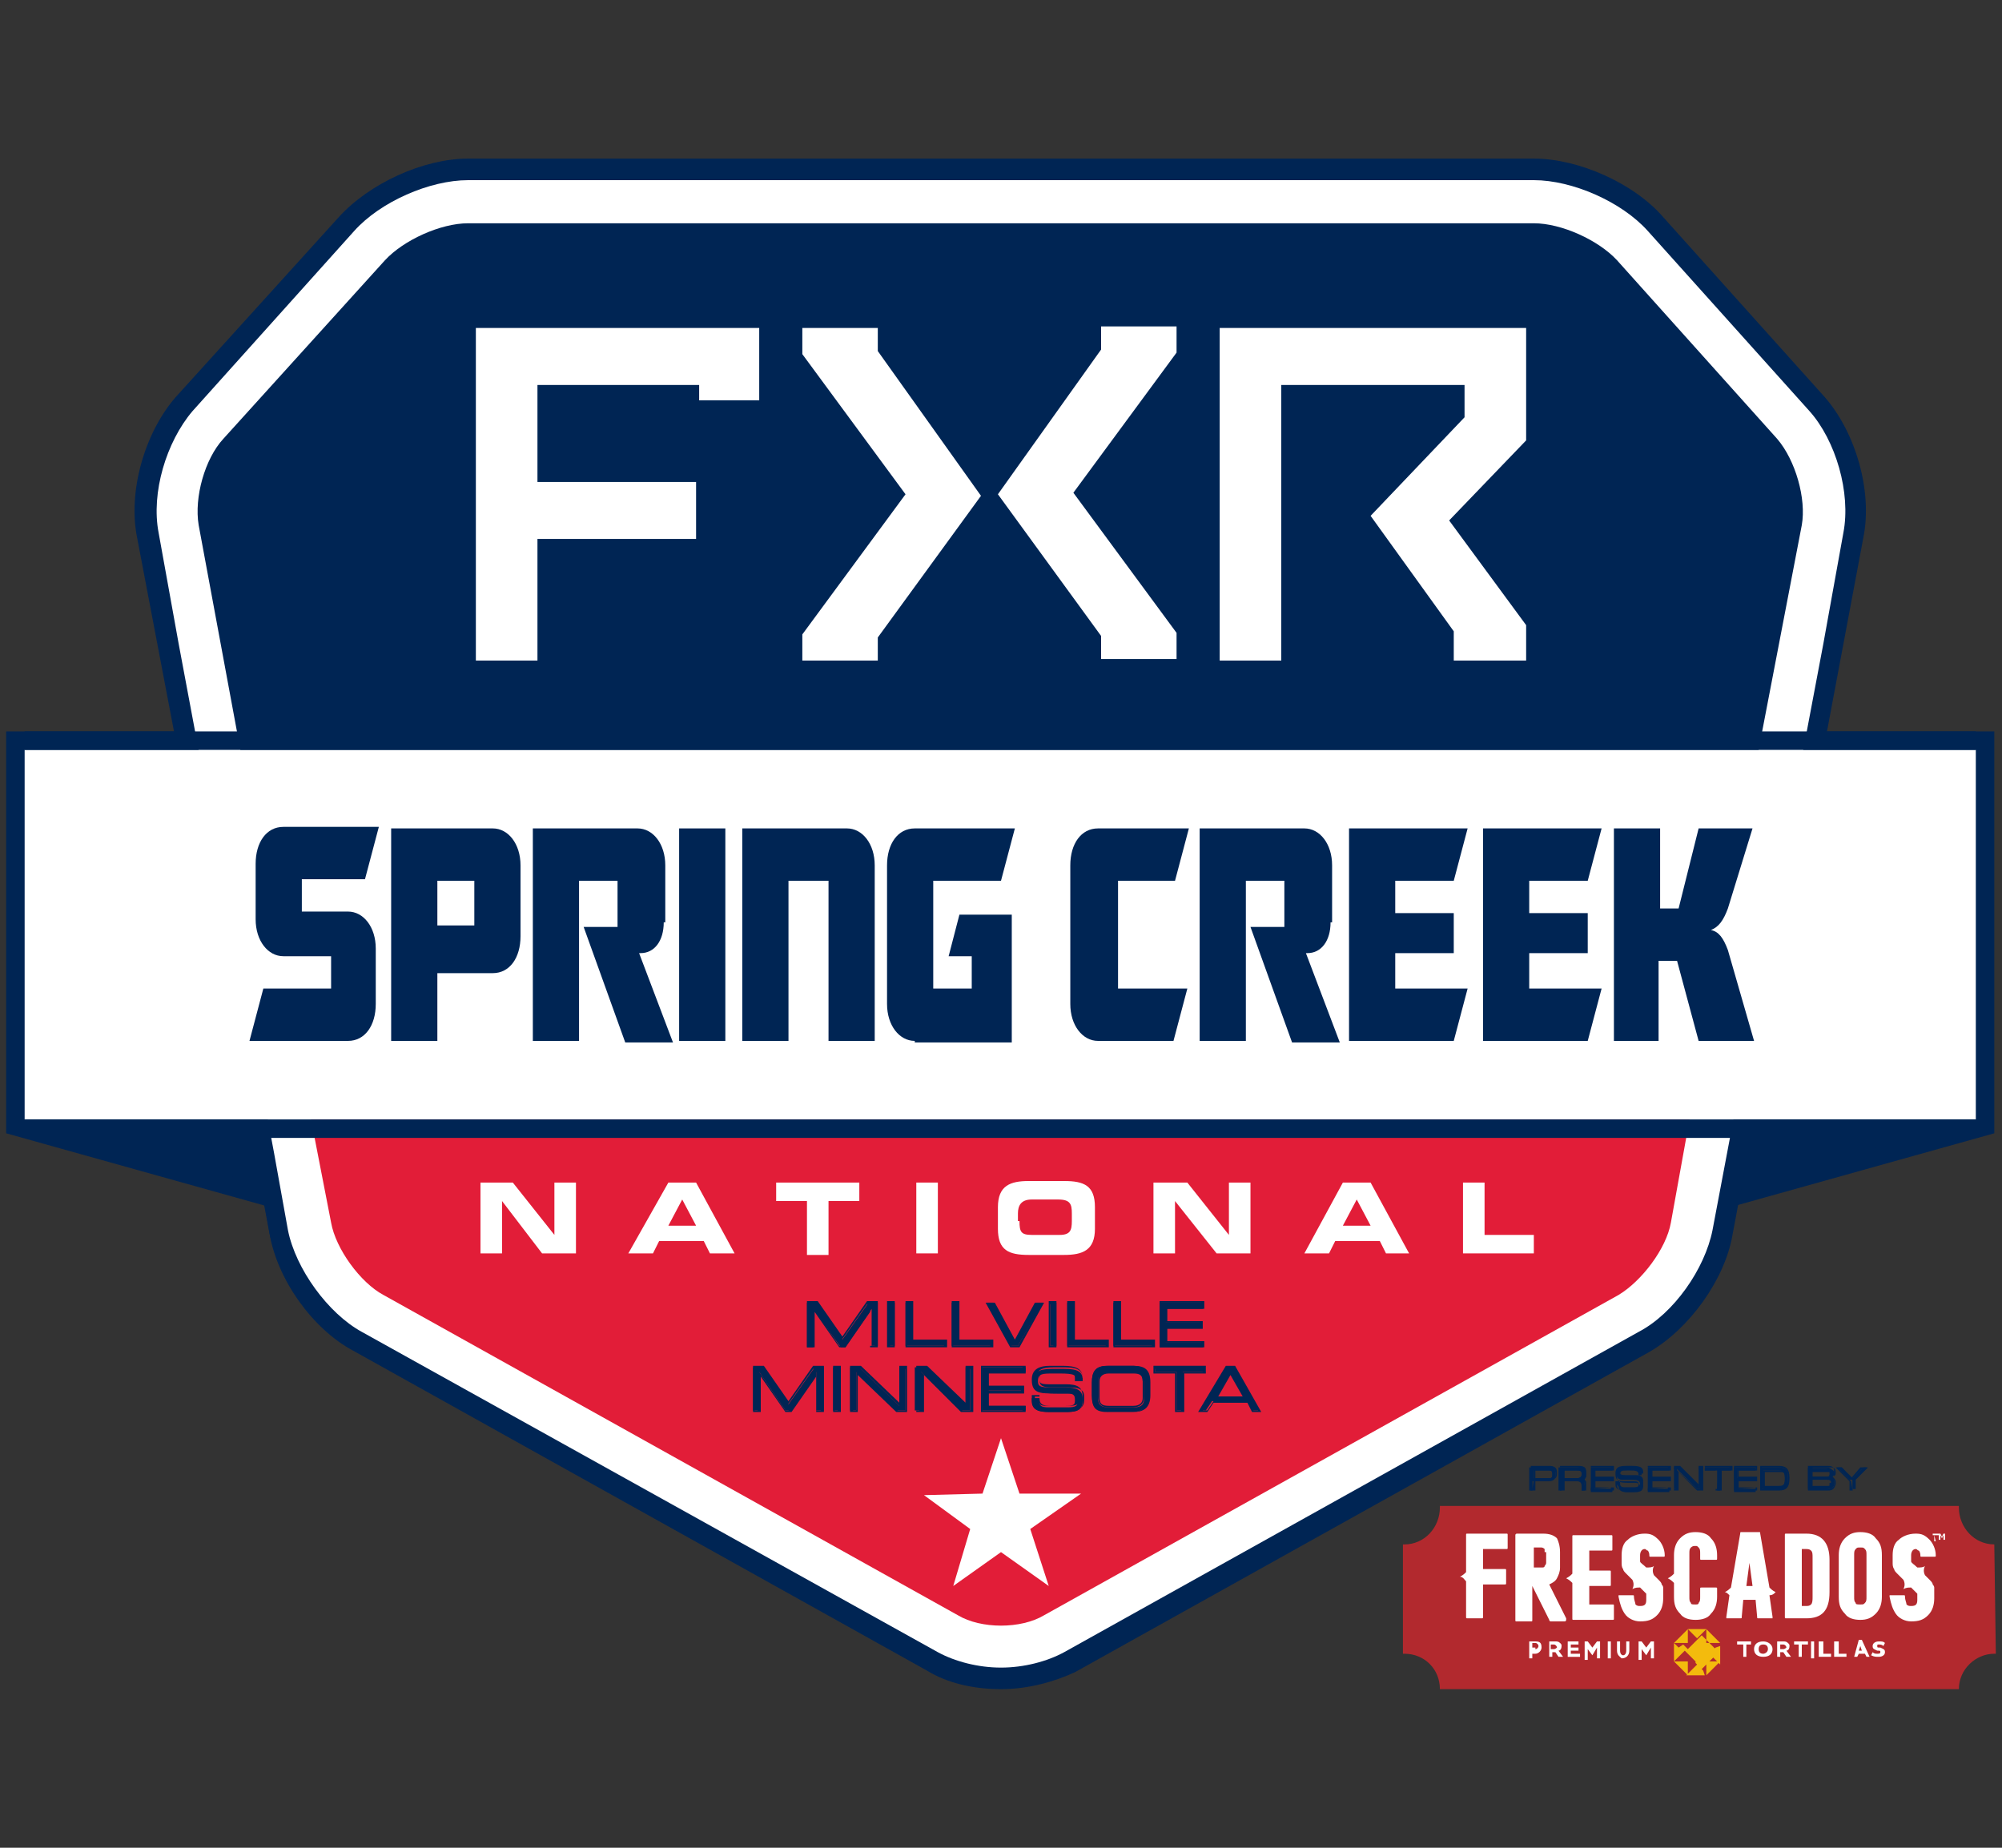 <?xml version="1.0" encoding="UTF-8"?> <svg xmlns="http://www.w3.org/2000/svg" xmlns:xlink="http://www.w3.org/1999/xlink" version="1.1" id="Layer_1" x="0px" y="0px" viewBox="0 0 130 120" style="enable-background:new 0 0 130 120;" xml:space="preserve"><rect x="0" y="0" width="130" height="120" fill="#333333" stroke="none"/> <style type="text/css"> .st0{fill:#002554;} .st1{fill:#FFFFFF;} .st2{fill:#E21D38;} .st3{fill-rule:evenodd;clip-rule:evenodd;fill:#FFFFFF;} .st4{fill:#B2292E;} .st5{fill:#F3BB0D;} </style> <g> <g> <g> <g> <g> <path class="st0" d="M65,109.5c-1.7,0-3.4-0.4-4.7-1.1L22.9,87.5c-2.6-1.4-4.8-4.6-5.4-7.4l-0.3-1.8L0.4,73.6V47.5h11L9.1,34.8 c-0.6-2.9,0.5-6.7,2.5-8.9l10.5-11.7c1.9-2.1,5.4-3.7,8.3-3.7h69.2c2.9,0,6.4,1.6,8.3,3.7l10.5,11.7c2,2.2,3.1,6,2.5,8.9 l-2.4,12.7h11v26.1l-16.8,4.7l-0.3,1.8c-0.5,2.9-2.8,6-5.4,7.4l-37.3,20.8C68.4,109.1,66.7,109.5,65,109.5z"></path> </g> <polygon class="st0" points="111.4,72.7 128.4,72.7 128.4,72.7 111.4,77.4 "></polygon> <polygon class="st0" points="18.6,72.7 1.6,72.7 1.6,72.7 18.6,77.4 "></polygon> <g> <path class="st1" d="M111.2,79.9c-0.5,2.5-2.5,5.4-4.8,6.6l-37.3,20.8c-1.1,0.6-2.6,1-4.1,1c-1.5,0-3-0.4-4.1-1L23.5,86.5 c-2.2-1.2-4.3-4.1-4.8-6.6l-0.9-5l-6.2-33.1l-1.3-7.2c-0.5-2.6,0.5-5.9,2.2-7.9L23,15c1.7-1.9,4.9-3.3,7.4-3.3h69.2 c2.5,0,5.7,1.4,7.4,3.3l10.5,11.7c1.7,1.9,2.7,5.3,2.2,7.9l-1.3,7.2L111.2,79.9z"></path> <path class="st0" d="M65,109.7c-1.8,0-3.5-0.4-4.8-1.2L22.9,87.7c-2.6-1.4-4.9-4.6-5.4-7.6L8.9,34.9c-0.6-3,0.5-6.8,2.5-9.1 L22,14.1c2-2.2,5.5-3.8,8.4-3.8h69.2c2.9,0,6.5,1.6,8.4,3.8l10.5,11.7c2,2.3,3.1,6.1,2.5,9.1l-8.5,45.3v0 c-0.5,2.9-2.8,6.1-5.4,7.6l-37.3,20.8C68.5,109.2,66.8,109.7,65,109.7z M30.4,13.1c-2.1,0-4.9,1.2-6.4,2.8L13.5,27.7 c-1.5,1.6-2.3,4.6-1.9,6.7l8.5,45.3c0.4,2.1,2.2,4.6,4.1,5.6l37.3,20.8c1.9,1,5,1,6.9,0l37.3-20.8c1.9-1,3.7-3.5,4.1-5.6v0 l8.5-45.3c0.4-2.1-0.4-5.1-1.9-6.7L105.9,16c-1.4-1.6-4.2-2.8-6.4-2.8H30.4z"></path> </g> <path class="st1" d="M111.2,79.9c-0.5,2.5-2.5,5.4-4.8,6.6l-37.3,20.8c-1.1,0.6-2.6,1-4.1,1c-1.5,0-3-0.4-4.1-1L23.5,86.5 c-2.2-1.2-4.3-4.1-4.8-6.6l-0.9-5l-6.2-33.1l-1.3-7.2c-0.5-2.6,0.5-5.9,2.2-7.9L23,15c1.7-1.9,4.9-3.3,7.4-3.3h69.2 c2.5,0,5.7,1.4,7.4,3.3l10.5,11.7c1.7,1.9,2.7,5.3,2.2,7.9l-1.3,7.2L111.2,79.9z"></path> <g> <path class="st2" d="M21.5,79.4c0.3,1.7,1.9,3.9,3.4,4.7l37.3,20.8c1.5,0.9,4.1,0.9,5.6,0l37.3-20.8c1.5-0.9,3.1-3,3.4-4.7 l1.3-7.2H20.1L21.5,79.4z"></path> <path class="st0" d="M117,34.1c0.3-1.7-0.4-4.2-1.6-5.6L105,16.9c-1.2-1.3-3.6-2.4-5.4-2.4H30.4c-1.8,0-4.2,1.1-5.4,2.4 L14.5,28.5c-1.2,1.3-1.9,3.8-1.6,5.6l2.8,15.1h98.4L117,34.1z"></path> </g> <path class="st1" d="M128.4,72.7H1.6v-24h126.7V72.7z"></path> <rect x="1.6" y="72.7" class="st0" width="126.7" height="1.2"></rect> <rect x="1.6" y="47.5" class="st0" width="126.7" height="1.2"></rect> <g> <path class="st0" d="M16.2,67.6l0.9-3.4h4.4v-2.1h-3.1c-1,0-1.8-1-1.8-2.4v-3.6c0-1.4,0.7-2.4,1.8-2.4h6.2l-0.9,3.4h-4.1v2.1h3 c1,0,1.8,1,1.8,2.4v3.6c0,1.4-0.7,2.4-1.8,2.4H16.2z"></path> <path class="st0" d="M28.4,63.2v4.4h-3V53.8H32c1,0,1.8,1,1.8,2.4v4.6c0,1.4-0.7,2.4-1.8,2.4H28.4z M30.8,60.1v-2.9h-2.4v2.9 H30.8z"></path> <path class="st0" d="M43.1,59.9c0,1.2-0.6,2-1.5,2h-0.1l2.2,5.8h-3.1l-2.7-7.5h2.2v-3h-2.5v10.4h-3V53.8h6.8c1,0,1.8,1,1.8,2.4 V59.9z"></path> <path class="st0" d="M44.1,53.8h3v13.8h-3V53.8z"></path> <path class="st0" d="M56.8,67.6h-3V57.2h-2.6v10.4h-3V53.8H55c1,0,1.8,1,1.8,2.4V67.6z"></path> <path class="st0" d="M59.4,67.6c-1,0-1.8-1-1.8-2.4v-9c0-1.4,0.7-2.4,1.8-2.4h6.5l-0.9,3.4h-4.4v7h2.5v-2.1h-1.5l0.7-2.7h3.4 v8.3H59.4z"></path> <path class="st0" d="M77.2,53.8l-0.9,3.4h-3.7v7h4.5l-0.9,3.4h-4.9c-1,0-1.8-1-1.8-2.4v-9c0-1.4,0.7-2.4,1.8-2.4H77.2z"></path> <path class="st0" d="M86.4,59.9c0,1.2-0.6,2-1.5,2h-0.1l2.2,5.8h-3.1l-2.7-7.5h2.2v-3h-2.5v10.4h-3V53.8h6.8c1,0,1.8,1,1.8,2.4 V59.9z"></path> <path class="st0" d="M87.6,53.8h7.7l-0.9,3.4h-3.8v2.1h3.8v2.6h-3.8v2.3h4.7l-0.9,3.4h-6.8V53.8z"></path> <path class="st0" d="M96.3,53.8h7.7l-0.9,3.4h-3.8v2.1h3.8v2.6h-3.8v2.3h4.7l-0.9,3.4h-6.8V53.8z"></path> <path class="st0" d="M107.8,67.6h-3V53.8h3V59h1.2l1.3-5.2h3.5l-1.6,5.2c-0.3,0.8-0.6,1.2-1.1,1.4c0.5,0.1,0.8,0.5,1.1,1.3 l1.7,5.9h-3.6l-1.4-5.2h-1.2V67.6z"></path> </g> </g> <path class="st1" d="M79.2,21.3l2.8,0l17.1,0l0,7.3l-5,5.2l5,6.8l0,2.3l-4.7,0l0-1.9L89,33.5l6.1-6.4V25l-11.9,0v17.9l-4,0 L79.2,21.3z M64.8,32.1l6.7,9.2v1.5h4.9v-1.7l-6.7-9.1l6.7-9.1v-1.7h-4.9v1.5L64.8,32.1z M52.1,23l6.7,9.1l-6.7,9.1v1.7H57l0-1.5 l6.7-9.2L57,22.8l0-1.5h-4.9V23z M34.9,35h10.3v-3.7l-10.3,0V25h10.5v1l3.9,0v-4.7H30.9l0,21.6h4V35z"></path> </g> <g> <g> <polyline class="st3" points="65,93.4 66.2,97 70.2,97 66.9,99.3 68.1,103 65,100.8 61.9,103 63,99.3 60,97.1 63.8,97 65,93.4 "></polyline> <g> <g> <path class="st1" d="M31.1,76.8h2.2l2.7,3.4h0v-3.4h1.4v4.6h-2.2L32.6,78h0v3.4h-1.4V76.8z"></path> <path class="st1" d="M43.4,76.8h1.8l2.5,4.6h-1.6l-0.4-0.8h-2.9l-0.4,0.8h-1.6L43.4,76.8z M43.4,79.6h1.8l-0.9-1.7L43.4,79.6z "></path> <path class="st1" d="M50.4,76.8h5.4v1.2h-2v3.5h-1.4v-3.5h-2V76.8z"></path> <path class="st1" d="M59.5,76.8h1.4v4.6h-1.4V76.8z"></path> <path class="st1" d="M64.8,78.4c0-1.4,0.8-1.7,2-1.7h2.3c1.3,0,2,0.3,2,1.7v1.4c0,1.4-0.8,1.7-2,1.7h-2.3c-1.3,0-2-0.3-2-1.7 V78.4z M66.2,79.3c0,0.7,0.1,0.9,0.8,0.9h1.8c0.7,0,0.8-0.3,0.8-0.9v-0.5c0-0.6-0.1-0.9-0.9-0.9h-1.7c-0.7,0-0.9,0.4-0.9,0.9 V79.3z"></path> <path class="st1" d="M74.9,76.8h2.2l2.7,3.4h0v-3.4h1.4v4.6H79L76.3,78h0v3.4h-1.4V76.8z"></path> <path class="st1" d="M87.2,76.8H89l2.5,4.6H90l-0.4-0.8h-2.9l-0.4,0.8h-1.6L87.2,76.8z M87.2,79.6H89l-0.9-1.7L87.2,79.6z"></path> <path class="st1" d="M95,76.8h1.4v3.4h3.2v1.2H95V76.8z"></path> </g> </g> <g> <g> <path class="st0" d="M52.4,84.6H53l1.7,2.4l1.7-2.4h0.6v2.8h-0.4V85h0l-1.7,2.5h-0.3L52.8,85h0v2.5h-0.4V84.6z"></path> <path class="st0" d="M57,87.5h-0.5v-2.3l-1.6,2.3h-0.4l-1.6-2.3v2.3h-0.5v-3h0.7l1.6,2.3l1.6-2.3H57V87.5z M56.6,87.4h0.2 v-2.7h-0.5l-1.7,2.4L53,84.7h-0.5v2.7h0.2v-2.5h0.1l0,0l1.7,2.5h0.2l1.7-2.5h0.1l0,0.1V87.4z"></path> </g> <g> <path class="st0" d="M57.7,84.6h0.4v2.8h-0.4V84.6z"></path> <path class="st0" d="M58.1,87.5h-0.5v-3h0.5V87.5z M57.8,87.4H58v-2.7h-0.2V87.4z"></path> </g> <g> <path class="st0" d="M58.8,84.6h0.4v2.5h2.2v0.3h-2.6V84.6z"></path> <path class="st0" d="M61.5,87.5h-2.7v-3h0.5v2.5h2.2V87.5z M58.9,87.4h2.4v-0.2h-2.2v-2.5h-0.2V87.4z"></path> </g> <g> <path class="st0" d="M61.8,84.6h0.4v2.5h2.2v0.3h-2.6V84.6z"></path> <path class="st0" d="M64.5,87.5h-2.7v-3h0.5v2.5h2.2V87.5z M61.9,87.4h2.4v-0.2h-2.2v-2.5h-0.2V87.4z"></path> </g> <g> <path class="st0" d="M64.1,84.6h0.4l1.4,2.5l1.4-2.5h0.4l-1.6,2.8h-0.5L64.1,84.6z"></path> <path class="st0" d="M66.2,87.5h-0.6l0,0L64,84.6h0.6l1.3,2.4l1.3-2.4h0.6L66.2,87.5z M65.7,87.4h0.4l1.5-2.7h-0.3l-1.4,2.6 l-1.4-2.6h-0.3L65.7,87.4z"></path> </g> <g> <path class="st0" d="M68.2,84.6h0.4v2.8h-0.4V84.6z"></path> <path class="st0" d="M68.6,87.5h-0.5v-3h0.5V87.5z M68.2,87.4h0.2v-2.7h-0.2V87.4z"></path> </g> <g> <path class="st0" d="M69.3,84.6h0.4v2.5h2.2v0.3h-2.6V84.6z"></path> <path class="st0" d="M72,87.5h-2.7v-3h0.5v2.5H72V87.5z M69.4,87.4h2.4v-0.2h-2.2v-2.5h-0.2V87.4z"></path> </g> <g> <path class="st0" d="M72.3,84.6h0.4v2.5h2.2v0.3h-2.6V84.6z"></path> <path class="st0" d="M75,87.5h-2.7v-3h0.5v2.5H75V87.5z M72.4,87.4h2.4v-0.2h-2.2v-2.5h-0.2V87.4z"></path> </g> <g> <path class="st0" d="M75.3,84.6h2.8V85h-2.4v0.9H78v0.3h-2.3v1h2.4v0.3h-2.8V84.6z"></path> <path class="st0" d="M78.2,87.5h-2.9v-3h2.9V85h-2.4v0.8h2.3v0.5h-2.3v0.8h2.4V87.5z M75.4,87.4H78v-0.2h-2.4v-1.1h2.3v-0.2 h-2.3v-1.1H78v-0.2h-2.6V87.4z"></path> </g> <g> <path class="st0" d="M48.9,88.8h0.6l1.7,2.4l1.7-2.4h0.6v2.8H53v-2.5h0l-1.7,2.5H51l-1.7-2.5h0v2.5h-0.4V88.8z"></path> <path class="st0" d="M53.5,91.7h-0.5v-2.3l-1.6,2.3H51l-1.6-2.3v2.3h-0.5v-3h0.7l1.6,2.3l1.6-2.3h0.7V91.7z M53.1,91.6h0.2 v-2.7h-0.5l-1.7,2.4l-1.7-2.4H49v2.7h0.2v-2.5h0.1l0,0l1.7,2.5h0.2l1.7-2.5h0.1l0,0.1V91.6z"></path> </g> <g> <path class="st0" d="M54.1,88.8h0.4v2.8h-0.4V88.8z"></path> <path class="st0" d="M54.6,91.7h-0.5v-3h0.5V91.7z M54.2,91.6h0.2v-2.7h-0.2V91.6z"></path> </g> <g> <path class="st0" d="M55.2,88.8h0.6l2.6,2.5v-2.5h0.4v2.8h-0.6l-2.6-2.5v2.5h-0.4V88.8z"></path> <path class="st0" d="M58.9,91.7h-0.7l0,0l-2.5-2.4v2.4h-0.5v-3h0.7l0,0l2.5,2.4v-2.4h0.5V91.7z M58.3,91.6h0.5v-2.7h-0.2v2.6 l-2.7-2.6h-0.5v2.7h0.2V89L58.3,91.6z"></path> </g> <g> <path class="st0" d="M59.5,88.8h0.6l2.6,2.5v-2.5H63v2.8h-0.6l-2.6-2.5v2.5h-0.4V88.8z"></path> <path class="st0" d="M63.1,91.7h-0.7l0,0L60,89.3v2.4h-0.5v-3h0.7l0,0l2.5,2.4v-2.4h0.5V91.7z M62.5,91.6H63v-2.7h-0.2v2.6 L60,88.9h-0.5v2.7h0.2V89L62.5,91.6z"></path> </g> <g> <path class="st0" d="M63.8,88.8h2.8v0.3h-2.4V90h2.3v0.3h-2.3v1h2.4v0.3h-2.8V88.8z"></path> <path class="st0" d="M66.6,91.7h-2.9v-3h2.9v0.5h-2.4V90h2.3v0.5h-2.3v0.8h2.4V91.7z M63.8,91.6h2.6v-0.2h-2.4v-1.1h2.3v-0.2 h-2.3v-1.1h2.4v-0.2h-2.6V91.6z"></path> </g> <g> <path class="st0" d="M67.1,90.8h0.4V91c0,0.3,0.1,0.4,0.6,0.4h1.2c0.6,0,0.7-0.1,0.7-0.5c0-0.4-0.1-0.4-0.6-0.4h-0.7 c-1.2,0-1.6-0.1-1.6-0.8c0-0.6,0.4-0.8,1.2-0.8h0.8c0.9,0,1.2,0.2,1.2,0.7v0.1h-0.4c0-0.4-0.1-0.5-1.1-0.5h-0.4 c-0.7,0-1,0-1,0.5c0,0.3,0.1,0.4,0.7,0.4h1.1c0.7,0,1.1,0.2,1.1,0.7v0.2c0,0.7-0.6,0.7-1.1,0.7h-1.1c-0.6,0-1.1-0.1-1.1-0.7 V90.8z"></path> <path class="st0" d="M69.2,91.7h-1.1c-0.6,0-1.1-0.1-1.1-0.8v-0.3h0.5V91c0,0.2,0,0.3,0.5,0.3h1.2c0.6,0,0.6-0.1,0.6-0.4 c0-0.3-0.1-0.4-0.5-0.4h-0.7c-1.1,0-1.6,0-1.6-0.9c0-0.7,0.5-0.9,1.2-0.9h0.8c0.9,0,1.3,0.2,1.3,0.8v0.2h-0.5l0-0.1 c0-0.4,0-0.5-1-0.5h-0.4c-0.8,0-0.9,0.1-0.9,0.4c0,0.3,0,0.4,0.6,0.4h1.1c0.8,0,1.1,0.2,1.1,0.8v0.2 C70.4,91.7,69.6,91.7,69.2,91.7z M67.2,90.8V91c0,0.5,0.4,0.6,1,0.6h1.1c0.7,0,1.1-0.1,1.1-0.7v-0.2c0-0.3-0.1-0.6-1-0.6h-1.1 c-0.6,0-0.8-0.1-0.8-0.5c0-0.6,0.4-0.6,1.1-0.6h0.4c0.9,0,1.1,0.1,1.1,0.5h0.2v0c0-0.4-0.2-0.7-1.1-0.7h-0.8 c-0.8,0-1.1,0.2-1.1,0.7c0,0.7,0.3,0.7,1.5,0.7h0.7c0.5,0,0.7,0.1,0.7,0.5c0,0.5-0.3,0.6-0.8,0.6h-1.2c-0.5,0-0.7-0.1-0.7-0.5 v-0.1H67.2z"></path> </g> <g> <path class="st0" d="M70.9,89.8c0-0.7,0.2-1.1,1-1.1h1.6c0.8,0,1,0.3,1,1.1v0.8c0,0.7-0.2,1.1-1,1.1h-1.6c-0.8,0-1-0.3-1-1.1 V89.8z M74.2,89.7c0-0.5-0.3-0.6-0.7-0.6H72c-0.4,0-0.7,0.1-0.7,0.6v1.1c0,0.5,0.3,0.6,0.7,0.6h1.6c0.4,0,0.7-0.1,0.7-0.6 V89.7z"></path> <path class="st0" d="M73.6,91.7h-1.6c-0.8,0-1.1-0.3-1.1-1.1v-0.8c0-0.8,0.3-1.1,1.1-1.1h1.6c0.8,0,1.1,0.3,1.1,1.1v0.8 C74.7,91.4,74.3,91.7,73.6,91.7z M71.9,88.9c-0.7,0-0.9,0.3-0.9,1v0.8c0,0.7,0.3,1,0.9,1h1.6c0.7,0,0.9-0.3,0.9-1v-0.8 c0-0.7-0.3-1-0.9-1H71.9z M73.5,91.4H72c-0.2,0-0.7,0-0.7-0.7v-1.1c0-0.7,0.6-0.7,0.7-0.7h1.6c0.2,0,0.7,0,0.7,0.7v1.1 C74.3,91.4,73.7,91.4,73.5,91.4z M72,89.2c-0.4,0-0.6,0.2-0.6,0.5v1.1c0,0.4,0.2,0.5,0.6,0.5h1.6c0.4,0,0.6-0.2,0.6-0.5v-1.1 c0-0.4-0.2-0.5-0.6-0.5H72z"></path> </g> <g> <path class="st0" d="M76.4,89.1H75v-0.3h3.2v0.3h-1.4v2.5h-0.4V89.1z"></path> <path class="st0" d="M76.8,91.7h-0.5v-2.5h-1.4v-0.5h3.4v0.5h-1.4V91.7z M76.5,91.6h0.2v-2.5h1.4v-0.2H75v0.2h1.4V91.6z"></path> </g> <g> <path class="st0" d="M79.6,88.8h0.5l1.7,2.8h-0.4L81,91h-2.3l-0.4,0.6H78L79.6,88.8z M79.9,89.1l-0.9,1.6h1.9L79.9,89.1z"></path> <path class="st0" d="M81.9,91.7h-0.6L81,91.1h-2.2l-0.4,0.6h-0.6l1.8-3h0.6l0,0L81.9,91.7z M81.4,91.6h0.3l-1.6-2.7h-0.4 l-1.6,2.7h0.3l0.4-0.6h2.4L81.4,91.6z M81,90.8h-2.2l1.1-1.8L81,90.8z M79.1,90.7h1.6l-0.8-1.4L79.1,90.7z"></path> </g> </g> </g> </g> </g> <g> <g> <g> <g> <g> <g> <g> <g> <g> <path class="st4" d="M129.5,100.3c-1.3,0-2.3-1.1-2.3-2.4c0,0,0,0,0-0.1l-33.7,0c0,0,0,0,0,0.1c0,1.3-1,2.4-2.3,2.4 c0,0,0,0-0.1,0v7.1c0,0,0,0,0.1,0c1.3,0,2.3,1,2.3,2.3l33.7,0c0-1.3,1.1-2.3,2.3-2.3c0,0,0,0,0.1,0L129.5,100.3 C129.6,100.3,129.5,100.3,129.5,100.3z"></path> <g> <path class="st1" d="M125.6,99.7h-0.1v-0.1h0.4v0.1H125.6l0.1,0.4h-0.1V99.7z"></path> <path class="st1" d="M125.9,99.6h0.1l0.1,0.2l0.1-0.2h0.1v0.4h-0.1v-0.3l-0.1,0.2h0l-0.1-0.2v0.3h-0.1V99.6z"></path> </g> <g> <path class="st1" d="M97.8,99.6c0.1,0,0.1,0,0.1,0.1v0.8c0,0.1,0,0.1-0.1,0.1h-1.5v1.3h1.4c0.1,0,0.1,0,0.1,0.1v0.8 c0,0.1,0,0.1-0.1,0.1h-1.4v2.1c0,0.1,0,0.1-0.1,0.1h-0.9c-0.1,0-0.1,0-0.1-0.1v-2.3c-0.1-0.1-0.2-0.3-0.4-0.3 c0,0,0,0,0,0s0,0,0,0c0.2-0.1,0.3-0.2,0.4-0.3v-2.4c0-0.1,0-0.1,0.1-0.1H97.8z"></path> <path class="st1" d="M98.4,99.7C98.4,99.6,98.4,99.6,98.4,99.7c0-0.1,0.1-0.1,0.1-0.1h1.7c0.4,0,0.7,0.1,0.9,0.3 c0.1,0.2,0.2,0.5,0.2,0.9c0,0,0,0.3,0,0.9v0.1c0,0.3-0.1,0.5-0.2,0.7c-0.1,0.2-0.3,0.3-0.5,0.4l1.1,2.2c0,0,0,0.1,0,0.1 c0,0,0,0.1-0.1,0.1h-0.9c0,0-0.1,0-0.1-0.1l-1.1-2.2h0l0,2.2c0,0.1,0,0.1-0.1,0.1h-0.9c-0.1,0-0.1,0-0.1-0.1L98.4,99.7z M100.3,100.8c0-0.1,0-0.1,0-0.2c0,0-0.1-0.1-0.2-0.1h-0.5v1.3h0.5c0.1,0,0.2,0,0.2-0.1c0,0,0.1-0.1,0.1-0.2V100.8z"></path> <path class="st1" d="M104.8,105.1c0,0.1,0,0.1-0.1,0.1h-2.5c-0.1,0-0.1,0-0.1-0.1v-2.3c-0.1-0.1-0.2-0.2-0.4-0.3 c0,0,0,0,0,0c0,0,0,0,0,0c0.2-0.1,0.3-0.2,0.4-0.3v-2.4c0-0.1,0-0.1,0.1-0.1h2.4c0.1,0,0.1,0,0.1,0.1v0.8 c0,0.1,0,0.1-0.1,0.1h-1.4v1.3h1.3c0.1,0,0.1,0,0.1,0.1v0.8c0,0.1,0,0.1-0.1,0.1h-1.3v1.2h1.5c0.1,0,0.1,0,0.1,0.1V105.1 z"></path> <path class="st1" d="M108,103.4c0,0,0,0.1,0,0.4c0,0.4-0.1,0.8-0.4,1.1c-0.3,0.3-0.6,0.4-1.1,0.4c-0.4,0-0.8-0.2-1-0.5 c-0.2-0.3-0.3-0.6-0.4-1.1c0,0,0-0.1,0-0.1c0,0,0,0,0.1,0l0.8,0c0.1,0,0.1,0,0.1,0.1c0,0.2,0.1,0.4,0.1,0.5 c0.1,0.1,0.2,0.1,0.3,0.1c0.3,0,0.4-0.1,0.4-0.4c0-0.1,0-0.2,0-0.2c0-0.1,0-0.1,0-0.2c0,0-0.1-0.1-0.1-0.1 c0,0-0.1-0.1-0.3-0.3c-0.2,0-0.3,0-0.5,0.1c0,0,0,0,0,0c0,0,0,0,0,0c0.1-0.2,0.1-0.4,0-0.6l0,0c-0.1-0.1-0.2-0.2-0.2-0.2 c0,0-0.1-0.1-0.2-0.2c-0.1-0.1-0.2-0.2-0.2-0.3c-0.1-0.1-0.1-0.3-0.1-0.4c0-0.1,0-0.2,0-0.5c0-0.4,0.1-0.8,0.4-1 c0.2-0.2,0.6-0.4,1.1-0.4c0.4,0,0.6,0.1,0.9,0.4c0.2,0.2,0.4,0.6,0.4,1c0,0,0,0,0,0c0,0.1,0,0.1-0.1,0.1h-0.8 c-0.1,0-0.1,0-0.1-0.1c0-0.2-0.1-0.3-0.1-0.3c-0.1,0-0.1-0.1-0.2-0.1c-0.2,0-0.3,0.2-0.3,0.4c0,0.2,0,0.3,0,0.4 c0,0.1,0.2,0.2,0.4,0.4h0c0,0,0,0,0,0c0.2,0,0.4,0,0.5-0.1c0,0,0,0,0,0c0,0,0,0,0,0c-0.1,0.2-0.1,0.4,0,0.6c0,0,0,0,0,0 v0c0.1,0.1,0.2,0.2,0.3,0.3c0,0,0,0,0,0l0,0c0.1,0.1,0.2,0.2,0.2,0.3c0.1,0.1,0.1,0.2,0.1,0.2S108,103.2,108,103.4z"></path> <path class="st1" d="M109.7,103.7c0,0.2,0,0.3,0.1,0.4c0,0.1,0.1,0.1,0.3,0.1c0.1,0,0.2,0,0.2-0.1 c0.1-0.1,0.1-0.2,0.1-0.4v-0.5c0-0.1,0-0.1,0.1-0.1h0.9c0.1,0,0.1,0,0.1,0.1v0.5c0,0.4-0.1,0.8-0.4,1.1 c-0.2,0.3-0.6,0.4-1,0.4c-0.4,0-0.8-0.1-1-0.4c-0.3-0.3-0.4-0.6-0.4-1.1v-0.9c-0.1-0.1-0.2-0.2-0.4-0.3c0,0,0,0,0,0 c0,0,0,0,0,0c0.2-0.1,0.3-0.2,0.4-0.3V101c0-0.4,0.1-0.8,0.4-1.1c0.3-0.3,0.6-0.4,1-0.4c0.4,0,0.8,0.1,1,0.4 c0.3,0.3,0.4,0.7,0.4,1.1v0.2c0,0.1,0,0.1-0.1,0.1h-0.9c-0.1,0-0.1,0-0.1-0.1v-0.3c0-0.2,0-0.3-0.1-0.4 c-0.1-0.1-0.1-0.1-0.2-0.1c-0.1,0-0.2,0-0.3,0.1c-0.1,0.1-0.1,0.2-0.1,0.4V103.7z"></path> <path class="st1" d="M115.3,103.4c-0.2-0.1-0.3-0.2-0.4-0.3c0,0,0,0,0,0l0,0l-0.6-3.5c0-0.1,0-0.1-0.1-0.1h0h0h0h-1.1h0 c-0.1,0-0.1,0-0.1,0.1l-0.6,3.5c0,0,0,0,0,0c-0.1,0.1-0.2,0.2-0.4,0.3c0,0,0,0,0,0c0,0,0,0,0,0c0.1,0,0.2,0.1,0.3,0.2 l-0.2,1.4c0,0,0,0.1,0,0.1c0,0,0,0,0.1,0h0h0.8h0c0.1,0,0.1,0,0.1-0.1l0.1-1.1h0.8l0.1,1.1c0,0.1,0,0.1,0.1,0.1h0h0h0 h0.8h0h0h0c0,0,0.1,0,0.1,0c0,0,0-0.1,0-0.1l-0.2-1.4l0,0C115.1,103.6,115.2,103.5,115.3,103.4 C115.3,103.5,115.3,103.5,115.3,103.4C115.3,103.5,115.3,103.4,115.3,103.4z M113.4,103l0.2-1.5l0.2,1.5H113.4z"></path> <path class="st1" d="M115.9,99.7c0-0.1,0-0.1,0.1-0.1h1.3c1,0,1.5,0.6,1.5,1.7v2.1c0,1.2-0.5,1.7-1.5,1.7H116 c-0.1,0-0.1,0-0.1-0.1V99.7z M117.7,101.2c0-0.3,0-0.4-0.1-0.5c-0.1-0.1-0.2-0.1-0.4-0.1h-0.2v3.7h0.2 c0.2,0,0.3,0,0.4-0.1c0.1-0.1,0.1-0.3,0.1-0.5V101.2z"></path> <path class="st1" d="M119.4,101c0-0.4,0.1-0.8,0.4-1.1c0.3-0.3,0.6-0.4,1-0.4c0.4,0,0.8,0.1,1,0.4 c0.3,0.3,0.4,0.6,0.4,1.1v2.7c0,0.4-0.1,0.8-0.4,1.1c-0.3,0.3-0.6,0.4-1,0.4c-0.4,0-0.8-0.1-1-0.4 c-0.3-0.3-0.4-0.6-0.4-1.1V101z M121.2,101c0-0.2,0-0.3-0.1-0.4c-0.1-0.1-0.1-0.1-0.3-0.1s-0.2,0-0.3,0.1 c-0.1,0.1-0.1,0.2-0.1,0.4v2.7c0,0.2,0,0.3,0.1,0.4c0,0.1,0.1,0.1,0.3,0.1s0.2,0,0.3-0.1c0.1-0.1,0.1-0.2,0.1-0.4V101z"></path> <path class="st1" d="M125.6,103.4c0,0,0,0.1,0,0.4c0,0.4-0.1,0.8-0.4,1.1c-0.3,0.3-0.6,0.4-1.1,0.4c-0.4,0-0.8-0.2-1-0.5 c-0.2-0.3-0.3-0.6-0.4-1.1c0,0,0-0.1,0-0.1c0,0,0,0,0.1,0l0.8,0c0.1,0,0.1,0,0.1,0.1c0,0.2,0.1,0.4,0.1,0.5 c0.1,0.1,0.2,0.1,0.3,0.1c0.3,0,0.4-0.1,0.4-0.4c0-0.1,0-0.2,0-0.2c0-0.1,0-0.1,0-0.2c0,0-0.1-0.1-0.1-0.1 c0,0-0.1-0.1-0.3-0.3c-0.2,0-0.3,0-0.5,0.1c0,0,0,0,0,0c0,0,0,0,0,0c0.1-0.2,0.1-0.4,0-0.6l0,0c-0.1-0.1-0.2-0.2-0.2-0.2 c0,0-0.1-0.1-0.2-0.2c-0.1-0.1-0.2-0.2-0.2-0.3c-0.1-0.1-0.1-0.3-0.1-0.4c0-0.1,0-0.2,0-0.5c0-0.4,0.1-0.8,0.4-1 c0.2-0.2,0.6-0.4,1.1-0.4c0.4,0,0.6,0.1,0.9,0.4c0.2,0.2,0.4,0.6,0.4,1c0,0,0,0,0,0c0,0.1,0,0.1-0.1,0.1h-0.8 c-0.1,0-0.1,0-0.1-0.1c0-0.2-0.1-0.3-0.1-0.3c-0.1,0-0.1-0.1-0.2-0.1c-0.2,0-0.3,0.2-0.3,0.4c0,0.2,0,0.3,0,0.4 c0,0.1,0.2,0.2,0.4,0.4h0c0,0,0,0,0,0c0.2,0,0.4,0,0.5-0.1c0,0,0,0,0,0c0,0,0,0,0,0c-0.1,0.2-0.1,0.4,0,0.6c0,0,0,0,0,0 v0c0.1,0.1,0.2,0.2,0.3,0.3c0,0,0,0,0,0l0,0c0.1,0.1,0.2,0.2,0.2,0.3c0.1,0.1,0.1,0.2,0.1,0.2S125.6,103.2,125.6,103.4z"></path> </g> <g> <g> <g> <g> <g> <g> <path class="st5" d="M110.8,106.7l0-0.9l0.9,0.9L110.8,106.7z M110.8,108.8l0.9-0.9h-0.9V108.8z M109.6,105.8 l-0.9,0.9h0.9L109.6,105.8z M111.4,107L111.4,107l-0.2,0.2l-0.1,0.1l-0.1,0.1l0.1,0.1l0.1,0.1l0.1,0.1l0.1,0.1 l0.1,0.1l0.2,0.2v-1.2L111.4,107L111.4,107z M110.2,106.4L110.2,106.4L110.2,106.4l0.1-0.1l0.1-0.1l0.1-0.1l0.1-0.1 l0.2-0.2h-1.2L110.2,106.4L110.2,106.4z M109,107.6L109,107.6l0.2-0.2l0.1-0.1l0.1-0.1l0.1,0.1l0.1,0.1l0.1,0.1 l0.1,0.1l0.1,0.1l0.2,0.2l0,0.1l0.1,0.1l0.1,0.1l0.1,0.1l0.1,0.1l0,0l0.1-0.1l0.1-0.1l0.1-0.1l0.1-0.1l0.2-0.2 l0.1-0.1l0.1-0.1l0.1-0.1l0.1-0.1l0.1-0.1l0,0l-0.1-0.1l-0.1-0.1l-0.1-0.1l-0.1-0.1l-0.2-0.2l-0.1-0.1l-0.1-0.1 l-0.1-0.1l-0.1-0.1l-0.1-0.1l-0.9,0.9l-0.1-0.1l-0.1-0.1l-0.1-0.1L109,107l-0.1-0.1l-0.2-0.2v1.2L109,107.6 L109,107.6z M110.6,108.5L110.6,108.5l-0.2-0.2l-0.1-0.1l-0.1-0.1l0,0l-0.1,0.1l-0.1,0.1l-0.1,0.1l-0.1,0.1 l-0.1,0.1l-0.2,0.2h1.2L110.6,108.5z M108.7,107.9l0.9,0.9l0-0.9H108.7z"></path> </g> </g> </g> </g> </g> </g> <g> <path class="st1" d="M99.3,106.6h0.4c0.3,0,0.4,0.1,0.4,0.4v0c0,0.2-0.2,0.4-0.4,0.4h-0.2v0.3h-0.2V106.6z M99.7,107.1 c0.1,0,0.2-0.1,0.2-0.2v0c0-0.1-0.1-0.2-0.2-0.2h-0.2v0.3H99.7z"></path> <path class="st1" d="M100.5,106.6h0.5c0.1,0,0.2,0,0.3,0.1c0.1,0.1,0.1,0.1,0.1,0.2v0c0,0.2-0.1,0.3-0.2,0.3l0.3,0.4 h-0.3l-0.2-0.3h-0.2v0.3h-0.2V106.6z M100.9,107.1c0.1,0,0.2-0.1,0.2-0.1v0c0-0.1-0.1-0.2-0.2-0.2h-0.2v0.3H100.9z"></path> <path class="st1" d="M101.7,106.6h0.8v0.2H102v0.2h0.5v0.2H102v0.2h0.6v0.2h-0.8V106.6z"></path> <path class="st1" d="M102.9,106.6h0.2l0.3,0.4l0.3-0.4h0.2v1.1h-0.2v-0.7l-0.3,0.5h0l-0.3-0.4v0.7h-0.2V106.6z"></path> <path class="st1" d="M104.4,106.6h0.2v1.1h-0.2V106.6z"></path> <path class="st1" d="M105,107.2v-0.6h0.2v0.6c0,0.2,0.1,0.3,0.2,0.3s0.2-0.1,0.2-0.3v-0.6h0.2v0.6c0,0.3-0.2,0.5-0.5,0.5 C105.2,107.6,105,107.5,105,107.2z"></path> <path class="st1" d="M106.4,106.6h0.2l0.3,0.4l0.3-0.4h0.2v1.1h-0.2v-0.7l-0.3,0.5h0l-0.3-0.4v0.7h-0.2V106.6z"></path> <path class="st1" d="M113.1,106.8h-0.3v-0.2h0.9v0.2h-0.3v0.8h-0.2V106.8z"></path> <path class="st1" d="M113.9,107.1L113.9,107.1c0-0.3,0.2-0.5,0.6-0.5c0.3,0,0.6,0.2,0.6,0.5v0c0,0.3-0.2,0.5-0.6,0.5 C114.1,107.6,113.9,107.4,113.9,107.1z M114.8,107.1L114.8,107.1c0-0.2-0.1-0.3-0.3-0.3c-0.2,0-0.3,0.1-0.3,0.3v0 c0,0.2,0.1,0.3,0.3,0.3C114.6,107.4,114.8,107.3,114.8,107.1z"></path> <path class="st1" d="M115.3,106.6h0.5c0.1,0,0.2,0,0.3,0.1c0.1,0.1,0.1,0.1,0.1,0.2v0c0,0.2-0.1,0.3-0.2,0.3l0.3,0.4H116 l-0.2-0.3h-0.2v0.3h-0.2V106.6z M115.8,107.1c0.1,0,0.2-0.1,0.2-0.1v0c0-0.1-0.1-0.2-0.2-0.2h-0.2v0.3H115.8z"></path> <path class="st1" d="M116.8,106.8h-0.3v-0.2h0.9v0.2H117v0.8h-0.2V106.8z"></path> <path class="st1" d="M117.6,106.6h0.2v1.1h-0.2V106.6z"></path> <path class="st1" d="M118.2,106.6h0.2v0.8h0.5v0.2h-0.8V106.6z"></path> <path class="st1" d="M119.2,106.6h0.2v0.8h0.5v0.2h-0.8V106.6z"></path> <path class="st1" d="M120.7,106.5h0.2l0.5,1.1h-0.2l-0.1-0.2h-0.4l-0.1,0.2h-0.2L120.7,106.5z M120.9,107.2l-0.1-0.3 l-0.1,0.3H120.9z"></path> <path class="st1" d="M121.5,107.5l0.1-0.2c0.1,0.1,0.2,0.1,0.3,0.1c0.1,0,0.2,0,0.2-0.1v0c0-0.1,0-0.1-0.2-0.1 c-0.2-0.1-0.3-0.1-0.3-0.3v0c0-0.2,0.2-0.3,0.4-0.3c0.2,0,0.3,0,0.4,0.1l-0.1,0.2c-0.1-0.1-0.2-0.1-0.3-0.1 c-0.1,0-0.1,0-0.1,0.1v0c0,0.1,0,0.1,0.2,0.1c0.2,0.1,0.3,0.1,0.3,0.3v0c0,0.2-0.2,0.3-0.4,0.3 C121.8,107.6,121.7,107.6,121.5,107.5z"></path> </g> </g> </g> </g> </g> </g> </g> </g> <g> <g> <path class="st0" d="M99.4,95.3h1.2c0.3,0,0.4,0.1,0.4,0.4c0,0.3,0,0.5-0.5,0.5h-1v0.6h-0.2V95.3z M100.8,95.7 c0-0.2-0.1-0.2-0.3-0.2h-0.9V96h1c0.2,0,0.2-0.1,0.2-0.2V95.7z"></path> <path class="st0" d="M99.7,96.8h-0.3v-1.6h1.2c0.3,0,0.5,0.1,0.5,0.4c0,0.3,0,0.5-0.5,0.5h-0.9V96.8z M99.5,96.7L99.5,96.7 l0.1-0.6h1c0.4,0,0.4-0.1,0.4-0.4c0-0.3-0.1-0.3-0.4-0.3h-1.1V96.7z M100.6,96.1h-1v-0.7h1c0.1,0,0.3,0,0.3,0.3v0.1 C100.9,95.9,100.8,96.1,100.6,96.1z M99.7,96h0.9c0.2,0,0.2-0.1,0.2-0.2v-0.1c0-0.1,0-0.2-0.2-0.2h-0.9V96z"></path> </g> <g> <path class="st0" d="M101.3,95.3h1.2c0.4,0,0.5,0.1,0.5,0.4v0.1c0,0.2-0.1,0.3-0.3,0.3v0c0.2,0,0.2,0.1,0.2,0.3v0.4h-0.2v-0.3 c0-0.2-0.1-0.3-0.3-0.3h-1v0.6h-0.2V95.3z M102.4,96c0.2,0,0.3-0.1,0.3-0.2v-0.1c0-0.2-0.1-0.2-0.4-0.2h-0.9V96H102.4z"></path> <path class="st0" d="M103,96.8h-0.3v-0.4c0-0.2-0.1-0.2-0.2-0.2h-0.9v0.6h-0.3v-1.6h1.2c0.5,0,0.5,0.2,0.5,0.5v0.1 c0,0.2-0.1,0.2-0.1,0.3c0.1,0.1,0.1,0.1,0.1,0.3V96.8z M102.8,96.7L102.8,96.7l0.1-0.3c0-0.1,0-0.2-0.2-0.2l0,0 c0.1,0,0.1,0.1,0.1,0.3V96.7z M101.3,96.7L101.3,96.7l0.1-0.6h1c0.1,0,0.1,0,0.2,0v-0.1l0,0c0.2,0,0.2-0.1,0.2-0.2v-0.1 c0-0.2,0-0.4-0.4-0.4h-1.1V96.7z M102.4,96.1h-1v-0.7h0.9c0.3,0,0.4,0,0.4,0.3v0.1C102.8,96.1,102.6,96.1,102.4,96.1z M101.5,96h0.9c0.2,0,0.3-0.1,0.3-0.2v-0.1c0-0.1,0-0.2-0.3-0.2h-0.8V96z"></path> </g> <g> <path class="st0" d="M103.3,95.3h1.4v0.2h-1.2v0.5h1.2v0.2h-1.2v0.5h1.2v0.2h-1.4V95.3z"></path> <path class="st0" d="M104.8,96.8h-1.5v-1.6h1.5v0.3h-1.2v0.4h1.2v0.3h-1.2v0.4h1.2V96.8z M103.3,96.7h1.3v-0.1L103.3,96.7 l0.1-0.7h1.2V96h-1.2v-0.6h1.2v-0.1h-1.3V96.7z"></path> </g> <g> <path class="st0" d="M105,96.3h0.2v0.1c0,0.1,0.1,0.2,0.3,0.2h0.6c0.3,0,0.4-0.1,0.4-0.3c0-0.2-0.1-0.2-0.3-0.2h-0.4 c-0.6,0-0.8,0-0.8-0.4c0-0.3,0.2-0.4,0.6-0.4h0.4c0.5,0,0.6,0.1,0.6,0.4v0.1h-0.2c0-0.2,0-0.3-0.5-0.3h-0.2 c-0.4,0-0.5,0-0.5,0.3c0,0.2,0.1,0.2,0.4,0.2h0.6c0.4,0,0.5,0.1,0.5,0.4v0.1c0,0.4-0.3,0.4-0.6,0.4h-0.5 c-0.3,0-0.5-0.1-0.5-0.4V96.3z"></path> <path class="st0" d="M106,96.8h-0.5c-0.2,0-0.6,0-0.6-0.4v-0.2h0.3v0.2c0,0.1,0,0.2,0.3,0.2h0.6c0.3,0,0.3-0.1,0.3-0.2 c0-0.1,0-0.2-0.3-0.2h-0.4c-0.6,0-0.8,0-0.8-0.5c0-0.4,0.2-0.5,0.7-0.5h0.4c0.5,0,0.7,0.1,0.7,0.4v0.1h-0.3l0-0.1 c0-0.2,0-0.2-0.5-0.2h-0.2c-0.4,0-0.5,0-0.5,0.2c0,0.1,0,0.2,0.3,0.2h0.6c0.3,0,0.6,0,0.6,0.4v0.1 C106.7,96.8,106.3,96.8,106,96.8z M105,96.4L105,96.4c0,0.3,0.1,0.4,0.5,0.4h0.5c0.3,0,0.5-0.1,0.5-0.3v-0.1 c0-0.2-0.1-0.3-0.5-0.3h-0.6c-0.3,0-0.4-0.1-0.4-0.3c0-0.3,0.2-0.3,0.6-0.3h0.2c0.5,0,0.6,0,0.6,0.3h0.1c0-0.2,0-0.3-0.6-0.3 h-0.4c-0.4,0-0.5,0.1-0.5,0.4c0,0.3,0.1,0.4,0.7,0.4h0.4c0.2,0,0.4,0,0.4,0.3c0,0.3-0.1,0.3-0.4,0.3h-0.6 C105.3,96.7,105.1,96.6,105,96.4L105,96.4L105,96.4z"></path> </g> <g> <path class="st0" d="M107,95.3h1.4v0.2h-1.2v0.5h1.2v0.2h-1.2v0.5h1.2v0.2H107V95.3z"></path> <path class="st0" d="M108.5,96.8h-1.5v-1.6h1.5v0.3h-1.2v0.4h1.2v0.3h-1.2v0.4h1.2V96.8z M107,96.7h1.3v-0.1L107,96.7l0.1-0.7 h1.2V96h-1.2v-0.6h1.2v-0.1H107V96.7z"></path> </g> <g> <path class="st0" d="M108.7,95.3h0.3l1.3,1.3v-1.3h0.2v1.4h-0.3l-1.3-1.3v1.3h-0.2V95.3z"></path> <path class="st0" d="M110.6,96.8h-0.4l0,0l-1.2-1.2v1.2h-0.3v-1.6h0.4l0,0l1.2,1.2v-1.2h0.3V96.8z M110.2,96.7h0.2v-1.3h-0.1 v1.3l-1.4-1.3h-0.2v1.3h0.1v-1.3L110.2,96.7z"></path> </g> <g> <path class="st0" d="M111.4,95.5h-0.7v-0.2h1.7v0.2h-0.7v1.3h-0.2V95.5z"></path> <path class="st0" d="M111.7,96.8h-0.3v-1.3h-0.7v-0.3h1.8v0.3h-0.7V96.8z M111.5,96.7L111.5,96.7l0.1-1.3h0.7v-0.1h-1.6v0.1 h0.7V96.7z"></path> </g> <g> <path class="st0" d="M112.6,95.3h1.4v0.2h-1.2v0.5h1.2v0.2h-1.2v0.5h1.2v0.2h-1.4V95.3z"></path> <path class="st0" d="M114.1,96.8h-1.5v-1.6h1.5v0.3h-1.2v0.4h1.2v0.3h-1.2v0.4h1.2V96.8z M112.7,96.7h1.3v-0.1L112.7,96.7 l0.1-0.7h1.2V96h-1.2v-0.6h1.2v-0.1h-1.3V96.7z"></path> </g> <g> <path class="st0" d="M114.3,95.3h1.2c0.5,0,0.6,0.2,0.6,0.7c0,0.5-0.1,0.7-0.6,0.7h-1.2V95.3z M115.9,96c0-0.4-0.1-0.5-0.4-0.5 h-1v1.1h1c0.2,0,0.4-0.1,0.4-0.5V96z"></path> <path class="st0" d="M115.5,96.8h-1.2v-1.6h1.2c0.5,0,0.7,0.2,0.7,0.8C116.2,96.6,116,96.8,115.5,96.8z M114.4,96.7h1.1 c0.4,0,0.6-0.2,0.6-0.7c0-0.5-0.1-0.7-0.6-0.7h-1.1V96.7z M115.5,96.7h-1v-1.2h1.1c0.3,0,0.4,0.1,0.4,0.5v0.1 C116,96.6,115.8,96.7,115.5,96.7z M114.6,96.5h0.9c0.2,0,0.4,0,0.4-0.4V96c0-0.4-0.1-0.4-0.3-0.4h-1V96.5z"></path> </g> <g> <path class="st0" d="M117.4,95.3h1.2c0.3,0,0.4,0.2,0.4,0.3v0.1c0,0.1-0.1,0.2-0.2,0.2v0c0.2,0,0.3,0.1,0.3,0.3v0.2 c0,0.2-0.2,0.3-0.4,0.3h-1.3V95.3z M118.8,95.6c0-0.1-0.1-0.2-0.2-0.2h-1v0.5h1c0.1,0,0.2,0,0.2-0.2V95.6z M118.9,96.3 c0-0.2-0.1-0.2-0.3-0.2h-1v0.5h1c0.2,0,0.2-0.1,0.2-0.2V96.3z"></path> <path class="st0" d="M118.7,96.8h-1.3v-1.6h1.3c0.4,0,0.4,0.2,0.4,0.4v0.1c0,0.1,0,0.2-0.1,0.2c0.1,0.1,0.2,0.2,0.2,0.3v0.2 C119.1,96.7,119,96.8,118.7,96.8z M117.5,96.7h1.2c0.2,0,0.4-0.1,0.4-0.3v-0.2c0-0.2-0.1-0.2-0.2-0.2l0,0V96c0,0-0.1,0-0.1,0 h-1.1v-0.6h1.1c0.1,0,0.3,0.1,0.3,0.2v0.1c0,0.1,0,0.1-0.1,0.2c0.1,0,0.2-0.1,0.2-0.2v-0.1c0-0.2-0.1-0.3-0.3-0.3h-1.2V96.7z M117.7,95.9h1c0.1,0,0.2-0.1,0.2-0.1v-0.1c0-0.1-0.1-0.1-0.2-0.1h-1V95.9z M118.6,96.7h-1.1V96h1.1c0.2,0,0.3,0,0.3,0.3v0.1 C118.9,96.6,118.8,96.7,118.6,96.7z M117.7,96.5h1c0.2,0,0.2-0.1,0.2-0.1v-0.1c0-0.1,0-0.2-0.2-0.2h-1V96.5z"></path> </g> <g> <path class="st0" d="M120.1,96.1l-0.8-0.8h0.3l0.7,0.7l0.7-0.7h0.3l-0.8,0.8v0.6h-0.2V96.1z"></path> <path class="st0" d="M120.4,96.8h-0.3v-0.6l-0.9-0.9h0.4l0.6,0.7l0.6-0.7h0.4l-0.9,0.9V96.8z M120.2,96.7L120.2,96.7l0.1-0.6 l0,0l0.7-0.7h-0.1l-0.7,0.7l-0.7-0.7h-0.1l0.8,0.8V96.7z"></path> </g> </g> </g> </g> </g> </svg> 